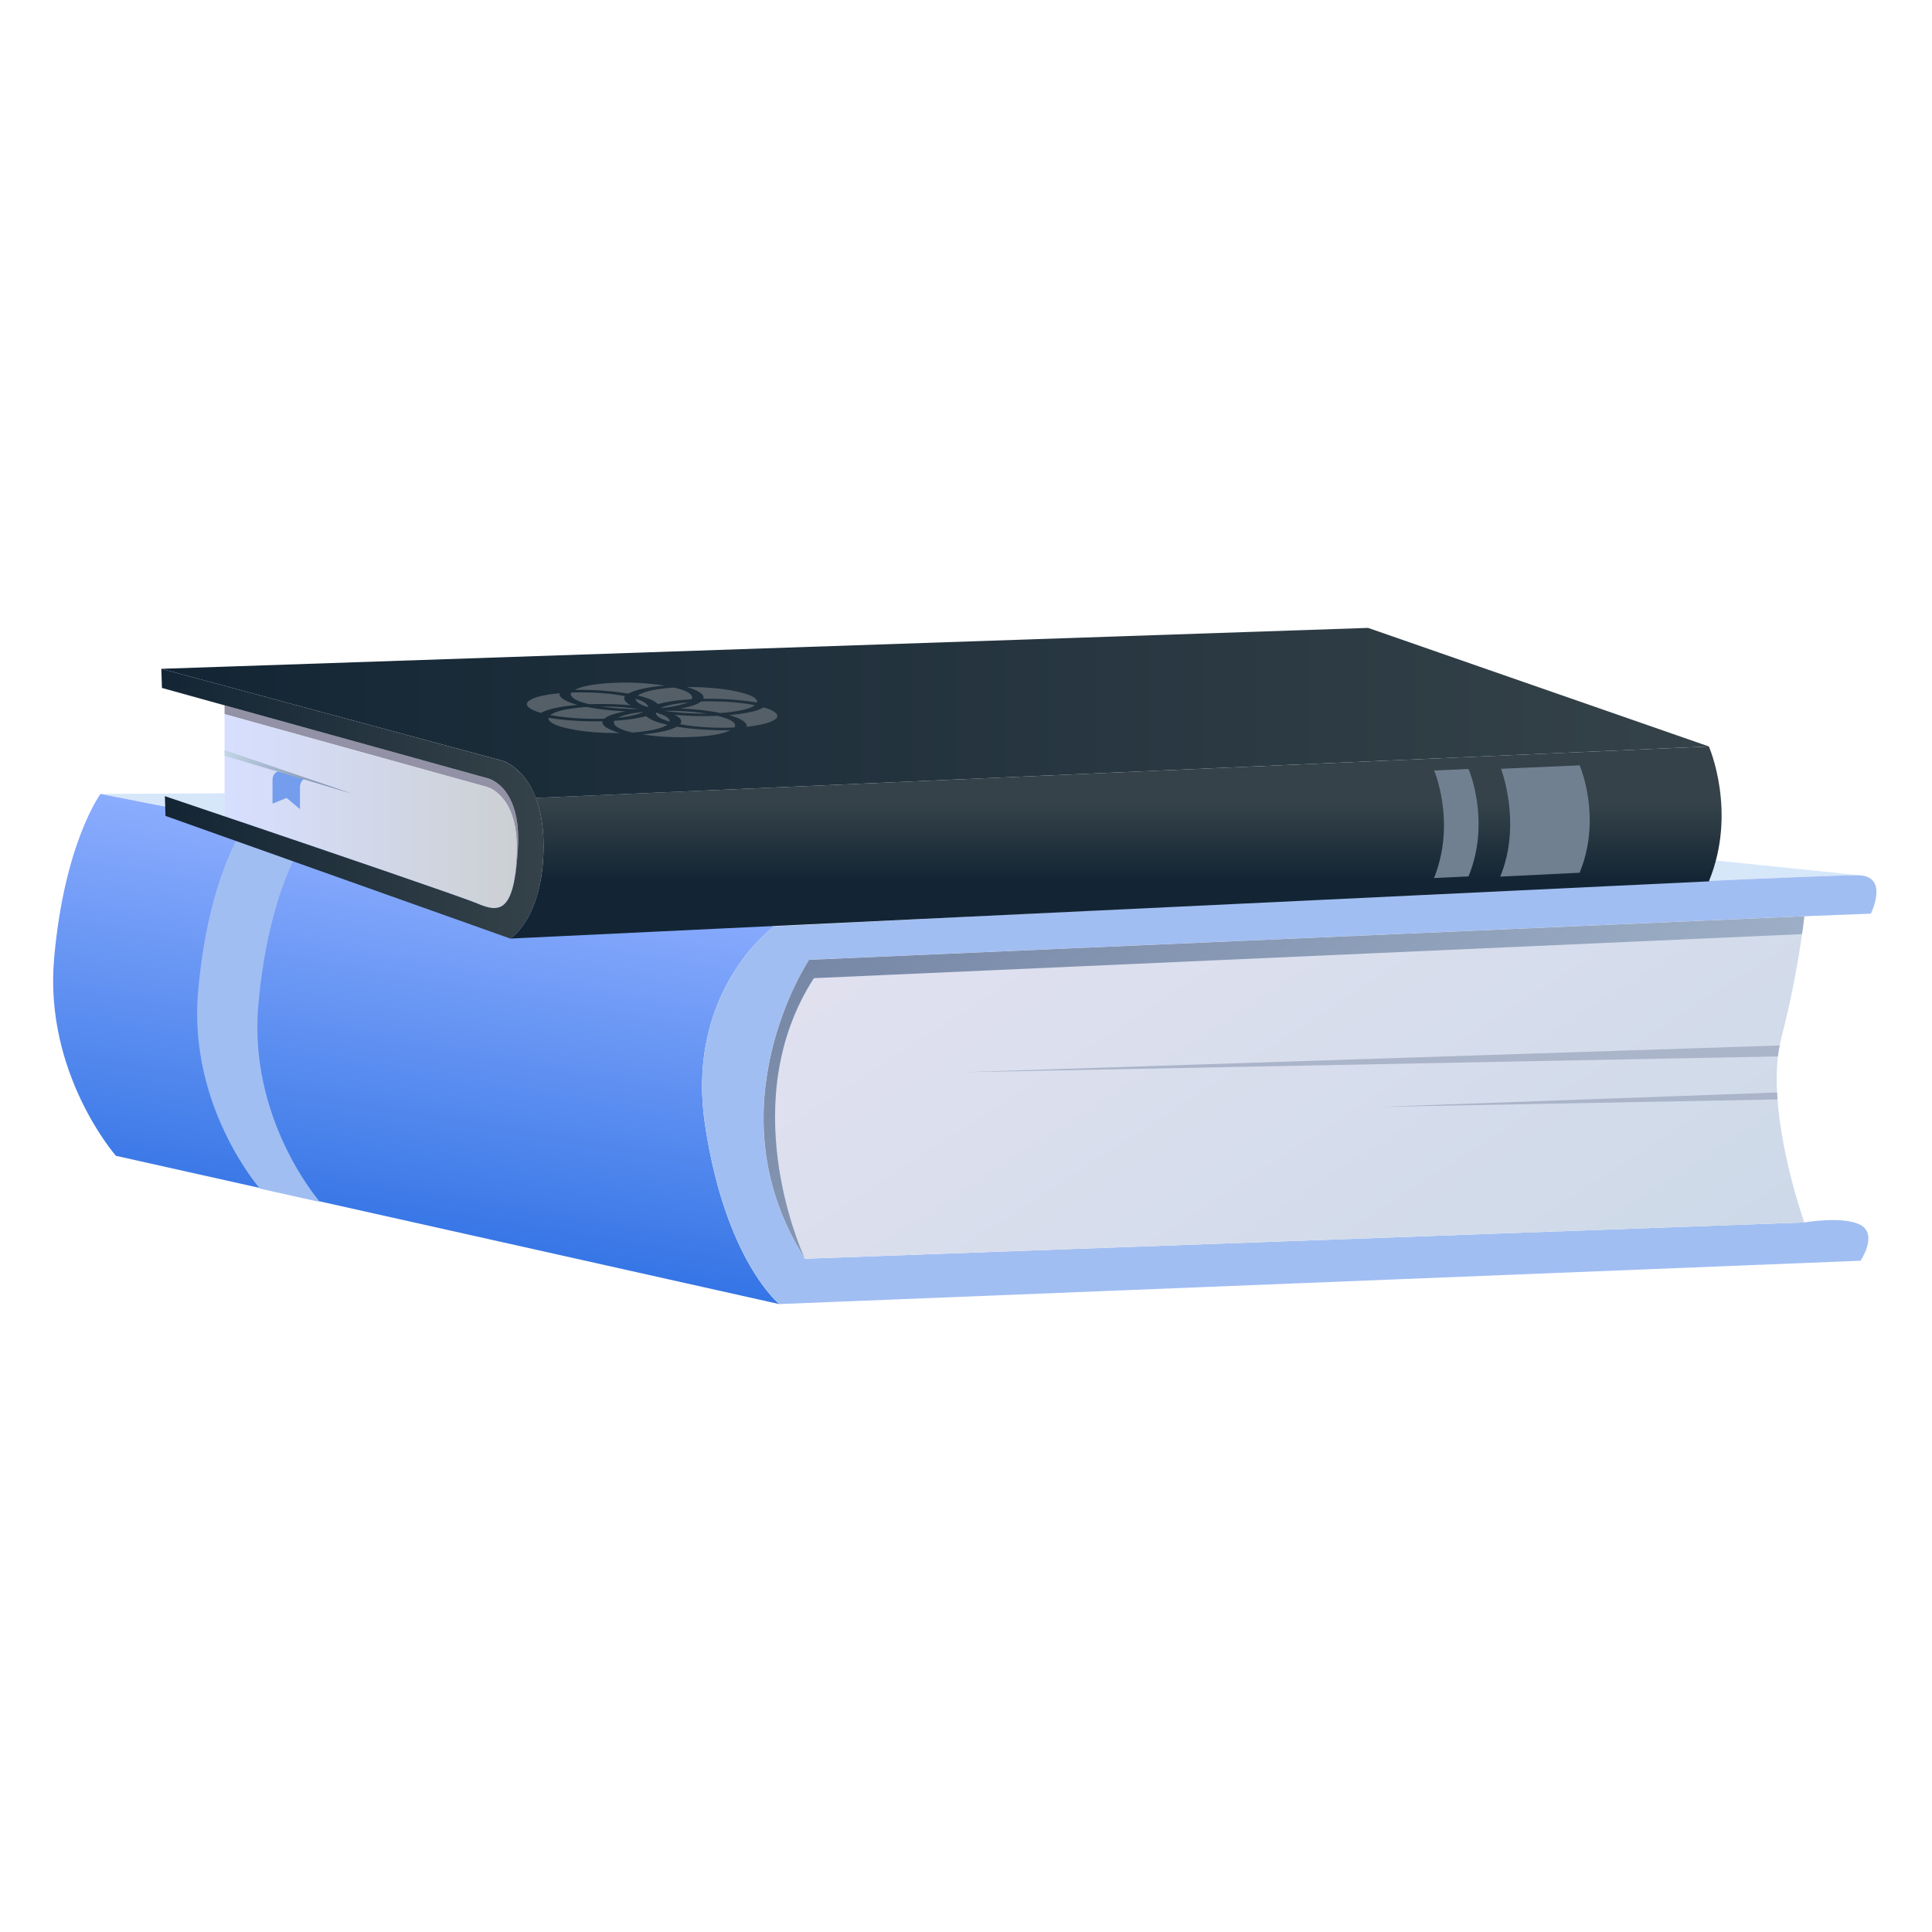 <?xml version="1.0" encoding="UTF-8"?><svg version="1.1" viewBox="0 0 800 800" xmlns="http://www.w3.org/2000/svg" xmlns:xlink="http://www.w3.org/1999/xlink"><defs><linearGradient id="a" x1="192.821" x2="152.825" gradientUnits="userSpaceOnUse" y1="346.725" y2="584.108"><stop offset="0%" stop-color="#8FAFFF"></stop><stop offset="54.78%" stop-color="#4982EB"></stop><stop offset="100%" stop-color="#0D5ADA"></stop></linearGradient><linearGradient id="b" x1="717.056" x2="430.036" gradientUnits="userSpaceOnUse" y1="721.539" y2="277.83"><stop offset="0.122%" stop-color="#C2D5E4"></stop><stop offset="100%" stop-color="#E4E2F1"></stop></linearGradient><linearGradient id="c" x1="92.986" x2="213.979" gradientUnits="userSpaceOnUse" y1="335.857" y2="335.857"><stop offset="0%" stop-color="#D7DFFF"></stop><stop offset="100%" stop-color="#CCD0D3"></stop></linearGradient><linearGradient id="d" x1="462.087" x2="462.087" gradientUnits="userSpaceOnUse" y1="364.614" y2="332.47"><stop offset="0%" stop-color="#132534"></stop><stop offset="100%" stop-color="#354249"></stop></linearGradient><linearGradient id="e" x1="66.81" x2="707.606" gradientUnits="userSpaceOnUse" y1="295.204" y2="295.204" xlink:href="#d"></linearGradient><linearGradient id="f" x1="66.81" x2="225.067" gradientUnits="userSpaceOnUse" y1="332.788" y2="332.788" xlink:href="#d"></linearGradient><linearGradient id="g" x1="725.179" x2="420.335" gradientUnits="userSpaceOnUse" y1="687.13" y2="293.637"><stop offset="0.122%" stop-color="#C2D5E4"></stop><stop offset="31.23%" stop-color="#A8BACF"></stop><stop offset="100%" stop-color="#7283A3"></stop></linearGradient><linearGradient id="h" x1="92.986" x2="145.934" gradientUnits="userSpaceOnUse" y1="319.642" y2="319.642" xlink:href="#g"></linearGradient></defs><rect width="800" height="800" fill="#FFF"></rect><path fill="#D6E7FA" d="M770.415 362.468c-11.674-1.067-449.811 21.112-449.811 21.112l-278.996-54.829 379.716-2.094 349.09 35.811Z"></path><path d="M322.707 540l-274.701-61.401c0 0-29.846-34.007-25.591-81.835 4.245-47.829 19.193-68.013 19.193-68.013l279.006 54.829c0 0-37.125 26.417-28.624 82.463 8.44 56.006 30.717 73.957 30.717 73.957Z" fill="url(#a)"></path><path fill="#A1BEF2" d="M126.15 347.968c0 0-14.918 20.205-19.163 68.013 -4.145 46.482 23.889 79.85 25.541 81.755l-24.9-5.554c0 0-29.836-34.007-25.591-81.865 4.245-47.809 19.163-68.013 19.163-68.013"></path><path d="M335.021 397.442c0 0-41.229 61.89-1.712 123.77l413.818-15.029c0 0 16.51-2.872 23.498 1.167 6.939 4.039-.2 14.689-.2 14.689l-447.709 17.951c0 0-22.276-17.951-30.726-73.947 -8.501-56.046 28.624-82.463 28.624-82.463 0 0 438.137-22.189 449.811-21.112 11.674 1.067 4.245 15.857 4.245 15.857l-27.553 1.067 -412.096 18.05Z" fill="#A1BEF2"></path><path fill="url(#b)" d="M736.034 455.243c1.852 25.051 11.083 50.94 11.083 50.94l-413.818 15.029c0 0-.05-.1-.15-.29 -39.227-61.79 1.852-123.48 1.852-123.48l412.106-18.05c0 0-.24 2.672-.931 7.399 -1.221 8.856-3.815 24.712-8.64 43.301 -.241.928-.441 1.845-.591 2.822 -.34 1.456-.591 2.972-.731 4.528 -.591 4.767-.631 9.823-.39 14.939 .06.967.11 1.945.21 2.862Z"></path><path d="M214.466 350.89c-.34 6.083-.881 10.8-1.612 14.45 .441-3.011.781-6.661 1.022-10.95 .54-9.683-1.122-16.155-3.425-20.433 -4.004-7.54-10.012-8.417-10.012-8.417l-107.449-29.828v-3.65l108.04 29.967c0 0 6.007.878 10.012 8.417 2.303 4.288 3.965 10.761 3.424 20.444Z" fill="#9291A5"></path><path fill="url(#c)" d="M213.876 354.38c-.241 4.279-.591 7.929-1.022 10.95 0 .05 0 .1-.05.15 -2.593 12.166-7.719 11.867-15.288 8.616 -5.957-2.533-61.394-21.451-104.526-36.051v-42.323l107.459 29.828c0 0 6.008.877 10.012 8.416 2.293 4.259 3.955 10.731 3.415 20.414Z"></path><path d="M707.61 364.951l-496.317 23.695c-2.84217e-14 0 13.776-8.217 13.776-38.484 0-8.367-1.321-14.839-3.224-19.756l485.765-21.311c0 0 11.864 27.046 0 55.856Z" fill="url(#d)"></path><path fill="#718091" d="M654.085 361.371l-32.869 1.606c-1.182 1.177 0 0 0 0 8.029-19.447 2.182-39.502.33-44.637l32.549-1.436c-.01.01 9.421 21.52-.01 44.467Z"></path><path d="M608.08 362.887l-14.277.688c8.44-21.102 1.541-40.827.05-44.527l14.227-.639c0 0 9.391 21.521 0 44.478Z" fill="#718091"></path><path fill="url(#e)" d="M707.61 309.095l-485.765 21.311c-4.886-12.794-13.726-15.377-13.726-15.377l-141.31-38.096 26.181-.877 473.5-16.056 141.12 49.095Z"></path><path d="M225.069 350.152c0 30.257-13.776 38.484-13.776 38.484l-118.303-42.084 -24.47-8.706 -.24-8.178c7.329 2.484 15.729 5.356 24.72 8.367 43.132 14.6 98.569 33.518 104.526 36.051 9.862 4.229 15.529 3.501 16.95-23.206 .541-9.683-1.121-16.156-3.424-20.434 -4.005-7.539-10.012-8.417-10.012-8.417l-108.05-29.967 -25.941-7.2 -.24-7.929 141.31 38.096c0 0 16.95 4.916 16.95 35.123Z" fill="url(#f)"></path><path fill="#ABB5CA" d="M397.827 444.004l338.397-6.572c.15-1.556.391-3.061.731-4.527l-339.128 11.099Z"></path><path d="M570.695 458.355l165.339-3.112c-.1-.927-.15-1.895-.2-2.872l-165.139 5.984Z" fill="#ABB5CA"></path><path fill="url(#g)" d="M747.117 379.402c0 0-.24 2.672-.931 7.399l-409.172 18.24c-32.53 50.451-6.008 111.125-3.855 115.891 -39.227-61.79 1.852-123.48 1.852-123.48l412.106-18.05Z"></path><path d="M116.048 319.217c0 0-3.194.15-3.194 3.79 0 3.64 0 9.773 0 9.773l5.817-2.384 5.537 4.657v-9.533c0 0 .28-2.803 2.252-3.082l-10.412-3.221Z" fill="#749DED"></path><path fill="url(#h)" d="M145.934 328.691l-52.944-15.717v-2.383l52.944 18.1Z"></path><g fill="#545F68"><path d="M275.229 283.884c-7.258.639-12.204 1.766-15.098 3.331 -6.658-1.117-14.237-1.665-22.106-1.555 2.573-1.347 6.778-2.234 12.745-2.703 8.36-.648 16.269-.309 24.459.927Z"></path><path d="M286.543 289.09c-.06.1-.121.209-.05.259 -.022.037-.054.068-.082.095 -.047.048-.083.083-.039.115 -4.535.239-8.3.698-11.273 1.356 -1.021.209-1.832.399-2.563.638l-.371-.229c-1.291-1.247-3.944-2.374-8.099-3.311 2.012-1.426 5.997-2.443 11.744-3.052 .751-.089 1.782-.149 2.603-.189l.821-.04c5.366 1.277 7.719 2.772 7.309 4.358Z"></path><path d="M255.135 295.413c1.071-.309 2.363-.629 3.995-.868 -.162-.007-.324-.014-.488-.023l-.219-.011c-.251-.013-.503-.026-.755-.036 -5.336-.279-10.502-.857-14.798-1.745 -.34.07-.75.09-1.161.11 -1.031.06-1.782.149-2.533.239 -5.747.608-9.531 1.616-11.334 3.032 2.183.389 4.496.728 7.139.987 4.806.499 10.002.678 15.308.499 .761-.808 2.483-1.556 4.846-2.184Z"></path><path d="M287.103 300.698c5.447.618 11.124.818 16.971.559 1.221-1.785-1.062-3.381-6.919-4.827h-.901c-1.231.06-2.543.08-3.854.1 -4.215.02-8.511-.16-12.896-.529l.012.008h.001c.795.505 1.452.923 2.05 1.448 .62.818.76 1.626.01 2.423 1.892.349 3.844.609 5.526.818Z"></path><path d="M259.26 290.646c-.901-.858-.971-1.616-.42-2.404 -1.903-.349-3.925-.648-6.168-.937 -5.286-.529-10.562-.748-16.069-.559 -.491.679-.29 1.377.531 2.045 1.001 1.067 3.364 1.994 6.888 2.822l1.031-.06c.419.026.944-.001 1.344-.021h.001l.167-.009c5.036-.069 9.952.07 14.688.529 -.942-.449-1.672-.918-1.993-1.406Z"></path><path d="M239.066 291.872c-7.259.639-12.205 1.766-15.099 3.331 -4.044-1.147-7.028-2.912-5.326-4.677 1.782-1.715 6.097-2.802 13.086-3.48 -.401 1.755 2.172 3.39 7.339 4.826Z"></path><path d="M256.697 303.53c-2.483-.728-4.355-1.486-5.597-2.283 -1.322-.838-1.812-1.726-1.612-2.593 -8 .179-15.499-.339-22.367-1.436 -.18 1.875 3.004 3.48 9.401 4.707 5.838 1.157 12.726 1.695 20.175 1.605Z"></path><path d="M303.103 289.678c3.544.27 7.108.688 10.402 1.217 .241-1.835-2.663-3.401-9.201-4.717 -5.626-1.167-12.304-1.725-19.833-1.675 5.046 1.495 7.398 3.141 6.728 4.846 3.924-.06 7.869.04 11.904.329Z"></path><path d="M312.564 292.002c-.901.708-2.232 1.287-4.325 1.795 -2.563.638-5.767 1.167-10.022 1.446 -2.673-.568-5.897-1.047-9.311-1.376 -2.373-.229-4.666-.409-7.229-.479 3.124-.568 5.487-1.206 7.279-2.054 .27-.115.472-.274.673-.434l.067-.052c.023-.019.047-.037.071-.056 .052-.04.105-.079.16-.116 .008-.004.016-.008.024-.012l.012-.007 .014-.008c.018-.01.035-.021.053-.033 .085-.055.185-.12.428-.17 3.164-.119 6.628-.05 9.741.09 4.456.269 8.781.748 12.365 1.466Z"></path><path d="M263.916 303.151c6.237-.588 10.212-1.605 12.435-3.041 -3.735-.818-6.378-1.786-7.79-2.823 -.36-.229-.801-.518-.961-.758 -3.434.948-7.799 1.586-13.296 1.925 -.28.668-.16 1.326.531 2.045 1.201 1.047 3.364 1.994 6.888 2.822l.621-.03c.279-.018.502-.043.721-.067 .26-.029.514-.057.851-.073Z"></path><path d="M302.452 302.354c-2.834 1.466-7.87 2.393-14.668 2.752l-.21.01c-7.419.399-14.638.07-21.506-1.027 6.648-.609 11.454-1.676 14.217-3.181 3.364.578 7.139.987 11.023 1.186 3.755.25 7.489.359 11.144.26Z"></path><path d="M309.15 300.937c6.168-.628 10.673-1.874 12.265-3.43 1.382-1.546-.36-3.221-5.196-4.588 -1.312.728-2.984 1.377-5.487 1.915 -2.293.529-5.226.938-8.72 1.277 4.966 1.456 7.539 3.081 7.138 4.826Z"></path><path d="M277.252 298.694c.013.009.019.018.021.028 .001.006.001.012 0 .019 0 .005-.002.011-.003.016 -.008.035-.017.077.072.136 -4.185-1.246-6.198-2.802-5.597-3.849 .115.041.23.082.345.122l.185.065 .221.077c.25.087.5.175.751.264 2.843.958 4.045 2.005 4.005 3.122Z"></path><path d="M275.069 294.316c3.715.658 10.683 1.246 17.511 1.186 -3.094-.548-6.508-.867-10.382-1.057 -2.633-.119-4.916-.149-7.129-.129Z"></path><path d="M284.761 290.805c-1.642.948-7.199 2.105-11.174 2.414 .461-.279 1.332-.579 2.203-.878 2.483-.688 5.477-1.197 8.971-1.536Z"></path><path d="M268.501 292.84c-.11-.499-.431-.987-1.031-1.516 -.891-.708-2.193-1.406-4.255-1.995 -.231 1.277 2.172 2.663 5.286 3.511Z"></path><path d="M264.566 293.598c-5.516.04-10.803-.339-15.779-1.077 2.483.02 6.428.109 9.292.369 2.503.169 4.665.409 6.487.708Z"></path><path d="M255.916 297.198c5.196-.529 8.971-1.546 10.483-2.434 -2.453.29-4.636.609-6.398 1.058 -1.822.398-3.094.867-4.085 1.376Z"></path></g></svg>